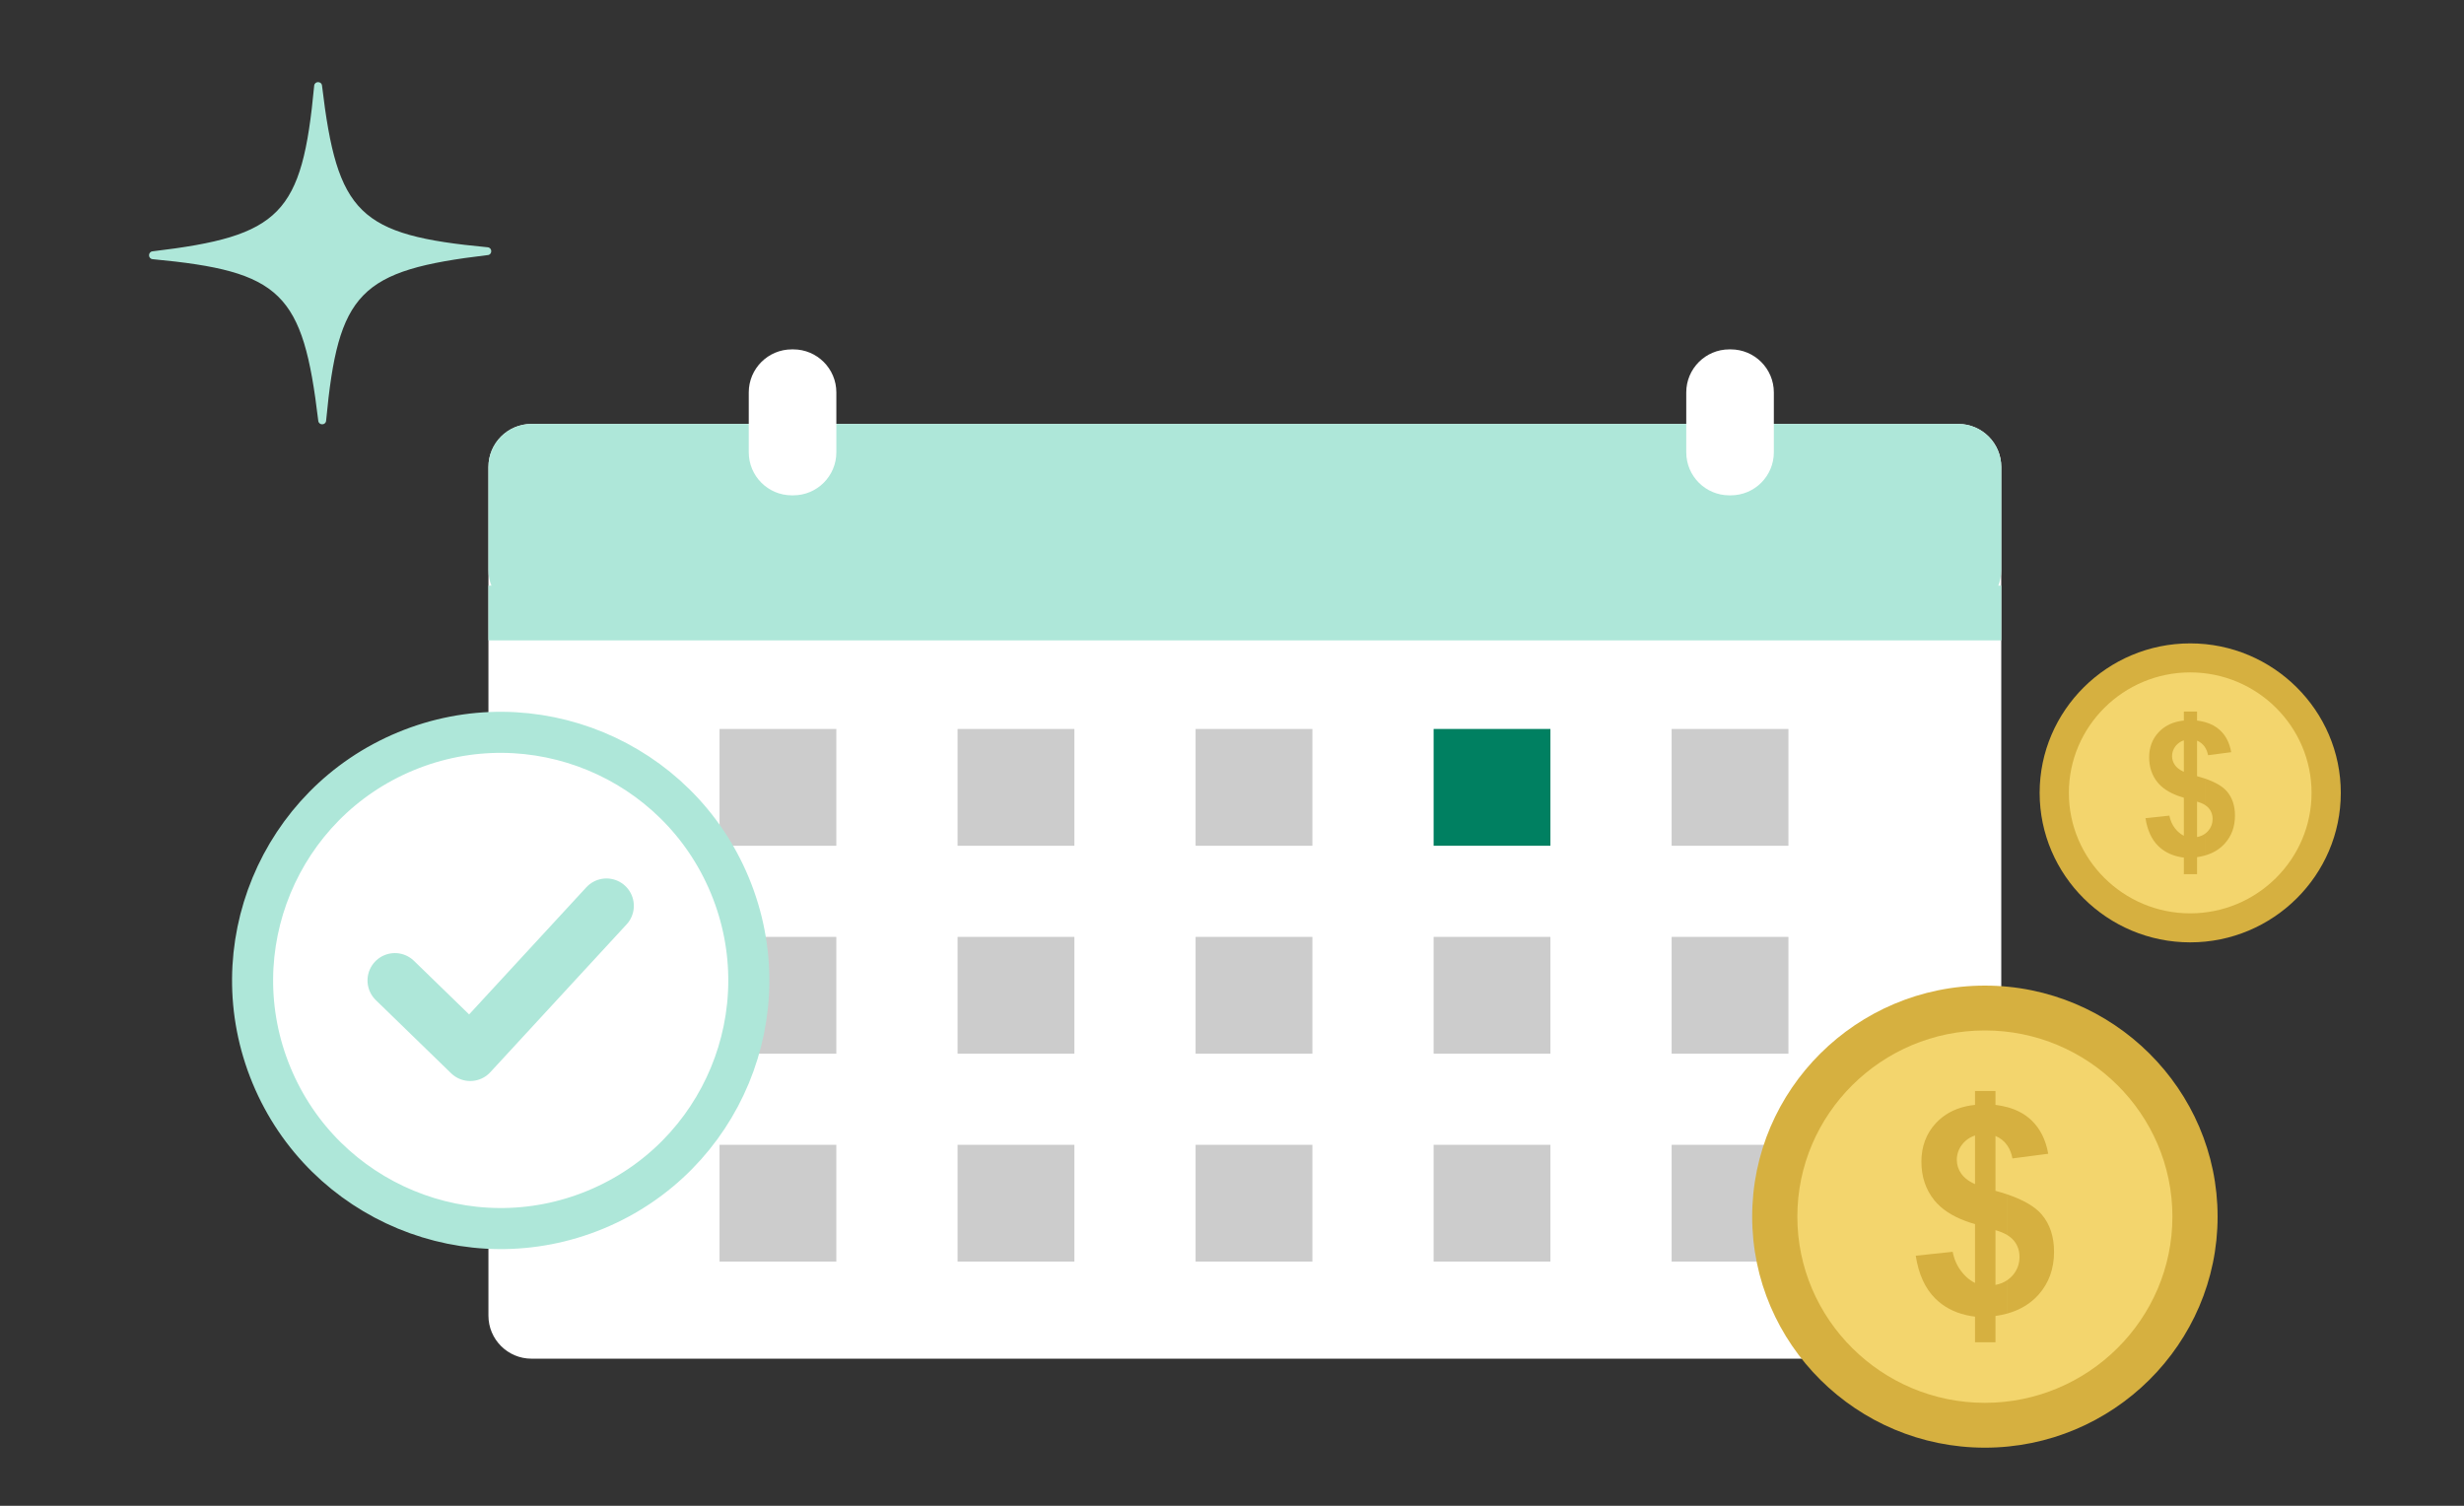 <svg xmlns="http://www.w3.org/2000/svg" width="180" height="110" viewBox="0 0 180 110" fill="none">
<rect x="0" y="0" width="180" height="110" fill="#333333" stroke="none"/>
<path d="M35.633 18.634C26.252 19.747 24.71 21.33 23.823 30.736C23.792 31.079 23.292 31.086 23.251 30.743C22.137 21.361 20.555 19.82 11.148 18.933C10.805 18.901 10.799 18.401 11.142 18.36C20.523 17.246 22.068 15.664 22.952 6.26C22.983 5.917 23.484 5.911 23.524 6.254C24.638 15.636 26.221 17.177 35.627 18.064C35.97 18.096 35.976 18.596 35.633 18.637V18.634Z" fill="#AEE7D9"/>
<path d="M143.051 30.969H38.827C37.089 30.969 35.681 32.378 35.681 34.115V96.108C35.681 97.845 37.089 99.254 38.827 99.254H143.051C144.788 99.254 146.197 97.845 146.197 96.108V34.115C146.197 32.378 144.788 30.969 143.051 30.969Z" fill="white"/>
<path d="M35.681 44.78H146.197" stroke="#AEE7D9" stroke-width="4" stroke-miterlimit="10"/>
<path d="M143.051 30.969H38.827C37.089 30.969 35.681 32.378 35.681 34.115V41.634C35.681 43.372 37.089 44.78 38.827 44.78H143.051C144.788 44.78 146.197 43.372 146.197 41.634V34.115C146.197 32.378 144.788 30.969 143.051 30.969Z" fill="#AEE7D9"/>
<path d="M57.951 25.523H57.844C56.107 25.523 54.698 26.932 54.698 28.669V33.039C54.698 34.777 56.107 36.185 57.844 36.185H57.951C59.689 36.185 61.097 34.777 61.097 33.039V28.669C61.097 26.932 59.689 25.523 57.951 25.523Z" fill="white"/>
<path d="M126.437 25.523H126.33C124.592 25.523 123.184 26.932 123.184 28.669V33.039C123.184 34.777 124.592 36.185 126.33 36.185H126.437C128.174 36.185 129.583 34.777 129.583 33.039V28.669C129.583 26.932 128.174 25.523 126.437 25.523Z" fill="white"/>
<path d="M61.096 53.252H52.565V61.784H61.096V53.252Z" fill="#CCCCCC"/>
<path d="M78.485 53.252H69.953V61.784H78.485V53.252Z" fill="#CCCCCC"/>
<path d="M95.873 53.252H87.341V61.784H95.873V53.252Z" fill="#CCCCCC"/>
<path d="M113.261 53.252H104.729V61.784H113.261V53.252Z" fill="#008061"/>
<path d="M130.649 53.252H122.117V61.784H130.649V53.252Z" fill="#CCCCCC"/>
<path d="M61.096 68.441H52.565V76.973H61.096V68.441Z" fill="#CCCCCC"/>
<path d="M78.485 68.441H69.953V76.973H78.485V68.441Z" fill="#CCCCCC"/>
<path d="M95.873 68.441H87.341V76.973H95.873V68.441Z" fill="#CCCCCC"/>
<path d="M113.261 68.441H104.729V76.973H113.261V68.441Z" fill="#CCCCCC"/>
<path d="M130.649 68.441H122.117V76.973H130.649V68.441Z" fill="#CCCCCC"/>
<path d="M61.096 83.63H52.565V92.162H61.096V83.63Z" fill="#CCCCCC"/>
<path d="M78.485 83.63H69.953V92.162H78.485V83.63Z" fill="#CCCCCC"/>
<path d="M95.873 83.63H87.341V92.162H95.873V83.63Z" fill="#CCCCCC"/>
<path d="M113.261 83.63H104.729V92.162H113.261V83.63Z" fill="#CCCCCC"/>
<path d="M130.649 83.63H122.117V92.162H130.649V83.63Z" fill="#CCCCCC"/>
<path d="M43.512 88.365C52.758 84.535 57.149 73.935 53.319 64.689C49.489 55.443 38.889 51.052 29.643 54.882C20.397 58.712 16.006 69.312 19.836 78.558C23.666 87.804 34.266 92.195 43.512 88.365Z" fill="white" stroke="#AEE7D9" stroke-width="3" stroke-miterlimit="10"/>
<path d="M28.847 71.625L34.349 76.97L44.303 66.173" stroke="#AEE7D9" stroke-width="4" stroke-linecap="round" stroke-linejoin="round"/>
<path fill-rule="evenodd" clip-rule="evenodd" d="M145 105.755C154.364 105.755 162 98.171 162 88.878C162 79.584 154.361 72 145 72C135.639 72 128 79.58 128 88.878C128 98.175 135.635 105.755 145 105.755Z" fill="#D6B040"/>
<path fill-rule="evenodd" clip-rule="evenodd" d="M144.999 102.479C152.546 102.479 158.699 96.37 158.699 88.877C158.699 81.385 152.546 75.276 144.999 75.276C137.453 75.276 131.3 81.385 131.3 88.877C131.3 96.37 137.453 102.479 144.999 102.479Z" fill="#F3D56D"/>
<path d="M146.648 80.883C147.343 81.074 147.923 81.385 148.389 81.826C149.036 82.439 149.446 83.257 149.627 84.284L147.014 84.625C146.944 84.262 146.822 83.954 146.648 83.697V80.886V80.883ZM146.648 87.256C147.831 87.66 148.666 88.148 149.154 88.724C149.753 89.432 150.052 90.338 150.052 91.446C150.052 92.683 149.675 93.725 148.925 94.572C148.341 95.229 147.583 95.688 146.652 95.952V93.508C146.793 93.409 146.922 93.292 147.04 93.156C147.365 92.774 147.528 92.33 147.528 91.817C147.528 91.358 147.391 90.965 147.118 90.632C146.996 90.485 146.841 90.353 146.652 90.235V87.26L146.648 87.256ZM144.279 93.721V89.424C144.047 89.358 143.825 89.285 143.614 89.208V86.104C143.799 86.254 144.021 86.386 144.279 86.5V82.948C144.024 83.033 143.803 83.158 143.614 83.319V80.82C143.829 80.773 144.05 80.736 144.279 80.714V79.698H145.773V80.714C146.083 80.751 146.375 80.809 146.648 80.883V83.693C146.434 83.378 146.142 83.139 145.773 82.982V86.992C146.083 87.076 146.375 87.164 146.648 87.256V90.232C146.412 90.085 146.12 89.964 145.773 89.865V93.864C146.105 93.802 146.397 93.684 146.648 93.508V95.952C146.371 96.029 146.079 96.091 145.773 96.135V98.054H144.279V96.183C144.05 96.153 143.825 96.117 143.614 96.065V93.251C143.821 93.449 144.043 93.607 144.279 93.721ZM143.614 89.208C142.598 88.834 141.829 88.327 141.308 87.685C140.68 86.907 140.362 85.965 140.362 84.86C140.362 83.756 140.717 82.798 141.43 82.035C142.007 81.422 142.735 81.019 143.614 80.82V83.319C143.5 83.415 143.4 83.525 143.308 83.646C143.067 83.976 142.949 84.339 142.949 84.735C142.949 85.095 143.06 85.436 143.278 85.744C143.37 85.876 143.485 85.994 143.618 86.104V89.208H143.614ZM143.614 96.065C142.724 95.856 141.973 95.453 141.375 94.858C140.632 94.124 140.159 93.079 139.948 91.732L142.646 91.446C142.753 91.993 142.964 92.466 143.267 92.859C143.378 93.005 143.492 93.134 143.614 93.251V96.065Z" fill="#D6B040"/>
<path fill-rule="evenodd" clip-rule="evenodd" d="M160 68.841C166.059 68.841 171 63.934 171 57.921C171 51.907 166.057 47 160 47C153.943 47 149 51.905 149 57.921C149 63.937 153.94 68.841 160 68.841Z" fill="#D6B040"/>
<path fill-rule="evenodd" clip-rule="evenodd" d="M159.999 66.722C164.882 66.722 168.864 62.769 168.864 57.921C168.864 53.073 164.882 49.12 159.999 49.12C155.116 49.12 151.135 53.073 151.135 57.921C151.135 62.769 155.116 66.722 159.999 66.722Z" fill="#F3D56D"/>
<path d="M161.067 52.748C161.516 52.871 161.892 53.073 162.193 53.358C162.612 53.754 162.877 54.284 162.994 54.949L161.304 55.169C161.258 54.934 161.179 54.735 161.067 54.569V52.75V52.748ZM161.067 56.872C161.832 57.133 162.372 57.449 162.688 57.821C163.075 58.279 163.269 58.866 163.269 59.583C163.269 60.383 163.025 61.057 162.54 61.605C162.162 62.03 161.672 62.327 161.069 62.498V60.917C161.16 60.853 161.244 60.777 161.32 60.689C161.531 60.442 161.636 60.155 161.636 59.822C161.636 59.526 161.547 59.272 161.37 59.056C161.292 58.961 161.191 58.875 161.069 58.799V56.874L161.067 56.872ZM159.534 61.055V58.275C159.383 58.232 159.24 58.184 159.104 58.135V56.126C159.223 56.223 159.367 56.309 159.534 56.383V54.084C159.369 54.139 159.226 54.22 159.104 54.324V52.707C159.242 52.677 159.386 52.653 159.534 52.639V51.981H160.5V52.639C160.701 52.662 160.89 52.7 161.067 52.748V54.566C160.928 54.362 160.739 54.208 160.5 54.106V56.701C160.701 56.755 160.89 56.812 161.067 56.872V58.797C160.914 58.702 160.725 58.624 160.5 58.559V61.147C160.715 61.107 160.904 61.031 161.067 60.917V62.498C160.887 62.548 160.699 62.588 160.5 62.617V63.858H159.534V62.648C159.386 62.629 159.24 62.605 159.104 62.572V60.751C159.237 60.879 159.381 60.981 159.534 61.055ZM159.104 58.135C158.446 57.892 157.949 57.565 157.611 57.149C157.205 56.646 156.999 56.036 156.999 55.321C156.999 54.607 157.229 53.987 157.69 53.493C158.063 53.097 158.534 52.836 159.104 52.707V54.324C159.029 54.386 158.965 54.457 158.905 54.535C158.75 54.749 158.673 54.984 158.673 55.241C158.673 55.473 158.745 55.694 158.886 55.893C158.946 55.979 159.02 56.055 159.106 56.126V58.135H159.104ZM159.104 62.572C158.527 62.436 158.042 62.175 157.654 61.791C157.174 61.316 156.868 60.639 156.731 59.768L158.477 59.583C158.546 59.937 158.683 60.243 158.879 60.497C158.951 60.592 159.025 60.675 159.104 60.751V62.572Z" fill="#D6B040"/>
</svg>